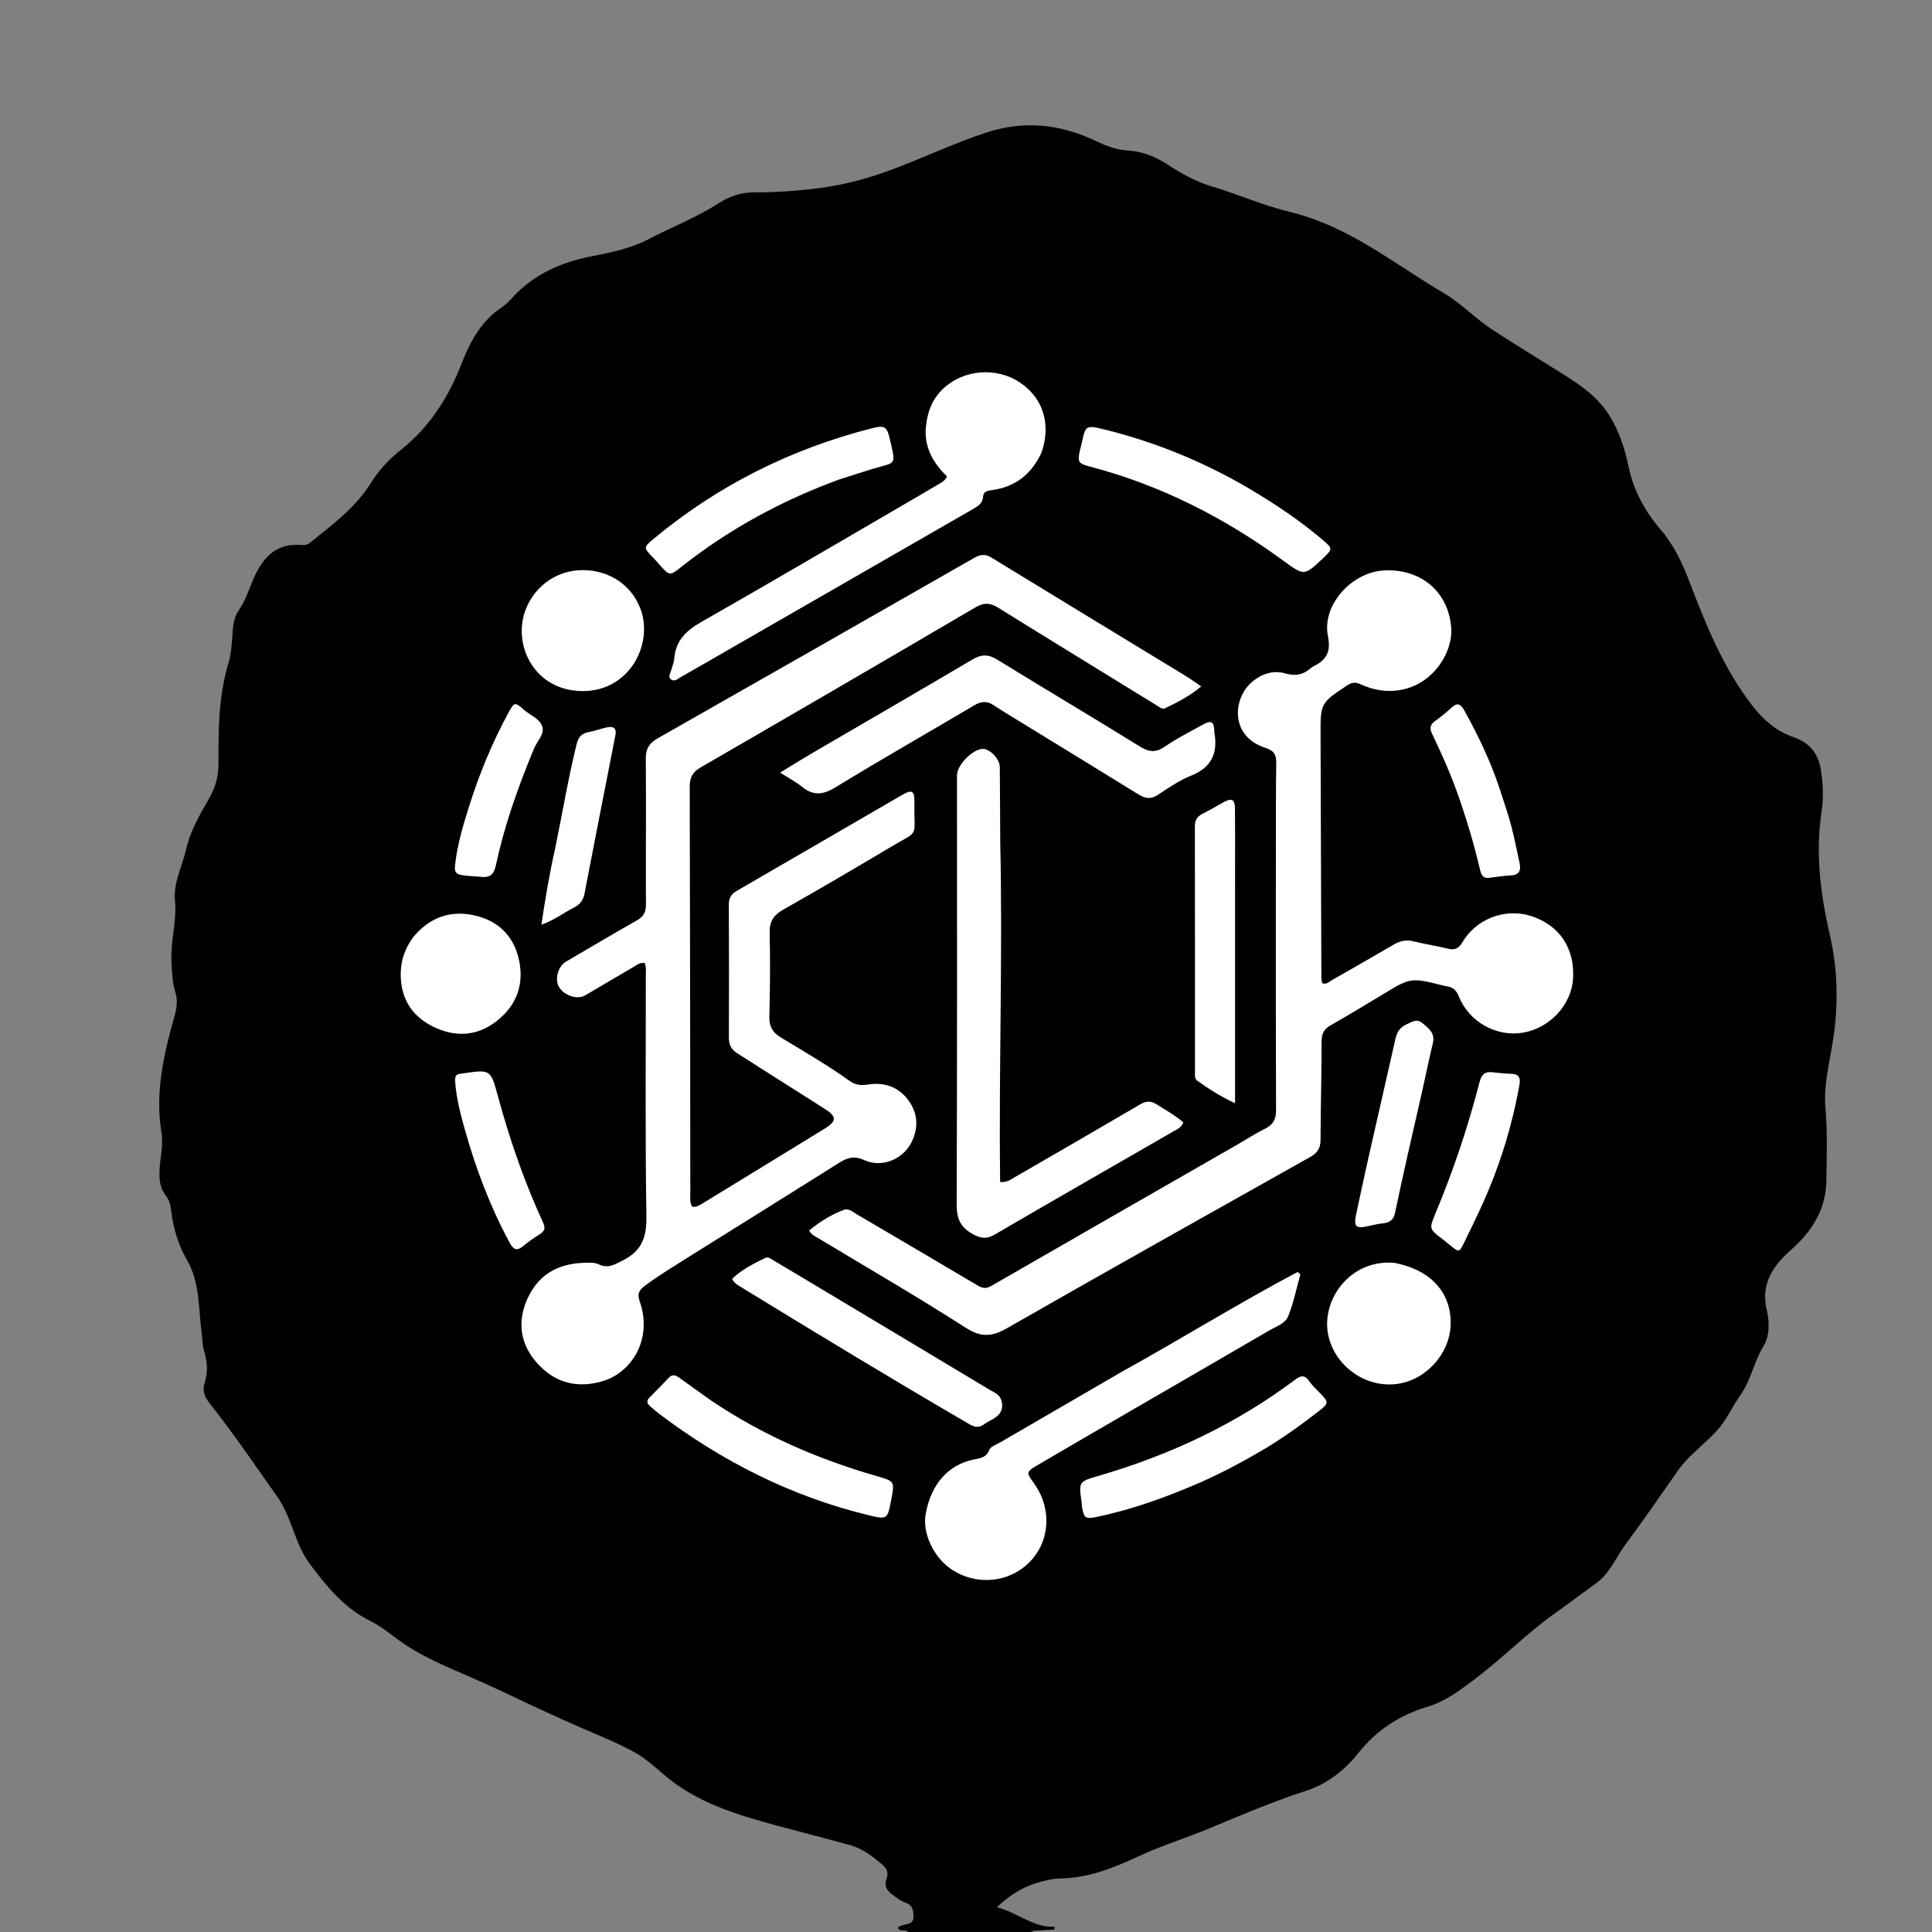 <svg version="1.1" id="Layer_1" xmlns="http://www.w3.org/2000/svg" xmlns:xlink="http://www.w3.org/1999/xlink" x="0px" y="0px"
	 width="100%" viewBox="0 0 1024 1024" enable-background="new 0 0 1024 1024" xml:space="preserve">
	 <rect x="0" y="0" width="1024" height="1024" fill="#808080" stroke="none"/>
	 <circle cx="512" cy="512" r="400" fill="white" />
<path fill="#000000" opacity="1" stroke="none" 
	d="
M552,1025 
	C527.646,1025 503.292,1025 478.728,1024.878 
	C479.419,1024.409 480.32,1024.061 481.325,1023.672 
	C479.559,1022.593 477.183,1023.932 475.855,1021.983 
	C476.298,1020.72 477.435,1020.793 478.325,1020.462 
	C480.677,1019.587 484.047,1019.995 484.156,1016.2 
	C484.255,1012.768 483.852,1009.705 479.708,1008.366 
	C477.404,1007.622 475.404,1005.868 473.345,1004.456 
	C470.173,1002.282 468.412,999.518 469.952,995.508 
	C471.076,992.58 469.923,990.204 467.759,988.373 
	C462.658,984.056 457.341,979.882 450.821,978.038 
	C438.16,974.458 425.382,971.29 412.678,967.856 
	C390.905,961.972 369.349,955.656 351.706,940.466 
	C346.813,936.253 342.009,931.878 336.243,928.708 
	C326.604,923.41 316.402,919.419 306.356,915.028 
	C291.561,908.562 276.969,901.626 262.365,894.732 
	C247.023,887.49 230.908,881.839 216.441,872.797 
	C209.532,868.479 203.565,862.769 196.182,859.109 
	C182.451,852.301 173.124,840.877 164.181,828.892 
	C156.152,818.131 154.852,804.536 146.948,793.282 
	C135.23,776.598 123.736,759.761 111.091,743.755 
	C108.451,740.414 107.13,737.084 108.403,733.191 
	C110.306,727.372 109.94,721.806 108.171,716.039 
	C107.258,713.061 107.313,709.79 106.895,706.656 
	C105.143,693.507 106.019,679.681 99.087,667.764 
	C94.25,659.447 91.818,650.703 90.68,641.362 
	C90.358,638.717 89.735,636.046 88.027,633.899 
	C84.789,629.829 84.339,625.182 84.555,620.209 
	C84.844,613.562 86.683,606.936 85.591,600.293 
	C82.112,579.123 86.768,558.9 92.443,538.794 
	C93.652,534.511 94.324,530.347 92.98,526.035 
	C91.274,520.56 91.134,514.933 90.868,509.251 
	C90.367,498.561 93.819,488.165 92.746,477.448 
	C91.784,467.842 96.547,459.421 98.571,450.432 
	C100.796,440.549 105.685,432.124 110.542,423.71 
	C113.592,418.427 115.411,413.207 115.698,407.312 
	C115.885,403.488 115.811,399.649 115.814,395.817 
	C115.824,380.774 116.767,365.852 121.122,351.319 
	C122.37,347.158 122.749,342.835 123.047,338.493 
	C123.4,333.349 123.481,327.941 126.502,323.563 
	C129.686,318.949 131.469,313.854 133.529,308.751 
	C138.285,296.973 145.133,287.546 159.94,288.896 
	C161.435,289.032 163.002,288.719 164.21,287.741 
	C175.974,278.217 188.342,269.214 196.493,256.111 
	C200.808,249.175 206.202,243.41 212.48,238.426 
	C227.927,226.162 237.945,210.241 244.936,192.032 
	C248.585,182.528 253.389,173.555 261.127,166.558 
	C264.084,163.885 267.712,162.085 270.404,159.015 
	C282.132,145.646 297.213,138.887 314.518,135.642 
	C324.6,133.752 335.055,131.344 344.028,126.654 
	C356.258,120.26 369.215,115.254 380.882,107.734 
	C386.396,104.18 392.625,101.982 399.285,101.977 
	C411.274,101.968 423.104,101.182 435.061,99.592 
	C447.794,97.899 459.821,94.61 471.706,90.251 
	C489.056,83.886 505.7,75.771 523.353,70.083 
	C543.419,63.616 562.484,65.963 581.046,74.842 
	C586.409,77.407 591.834,79.407 597.688,79.772 
	C605.435,80.254 612.33,82.955 618.685,87.093 
	C625.982,91.846 633.489,96.179 641.852,98.664 
	C655.907,102.841 669.349,108.87 683.644,112.312 
	C695.057,115.06 705.811,119.598 716.133,125.081 
	C733.064,134.074 748.494,145.536 765.007,155.198 
	C774.467,160.734 781.879,168.793 790.923,174.688 
	C802.221,182.052 813.716,189.134 825.173,196.258 
	C835.551,202.711 846.129,209.225 852.945,220.147 
	C858.168,228.516 861.181,237.737 863.123,247.102 
	C865.793,259.98 871.86,271.038 880.096,280.619 
	C887.166,288.843 891.476,298.032 895.259,307.881 
	C904.167,331.071 913.374,354.146 928.798,374.056 
	C934.526,381.449 941.518,387.598 950.266,390.57 
	C958.943,393.518 963.524,398.961 965.004,407.541 
	C966.316,415.144 966.566,422.886 965.435,430.459 
	C962.122,452.627 964.944,474.234 969.911,495.84 
	C974.013,513.685 974.402,531.796 971.739,549.958 
	C969.928,562.309 966.455,574.625 967.503,587.118 
	C968.595,600.135 968.242,613.085 967.989,626.052 
	C967.696,641.132 960.394,652.676 949.207,662.537 
	C940,670.654 933.12,680.281 936.35,693.951 
	C937.948,700.712 938.069,707.984 934.45,713.958 
	C929.494,722.139 927.937,731.85 922.386,739.555 
	C918.041,745.587 915.248,752.472 910.096,758.159 
	C903.379,765.574 895.008,771.314 889.221,779.605 
	C879.976,792.852 870.769,806.132 861.179,819.127 
	C856.254,825.8 853.121,834.014 846.22,838.974 
	C838.676,844.397 831.262,850.003 823.719,855.39 
	C809.105,865.826 796.569,878.681 782.274,889.484 
	C774.226,895.567 766.419,901.688 756.679,904.58 
	C741.858,908.982 729.426,917.171 719.968,929.132 
	C712.418,938.681 702.875,945.748 691.995,949.255 
	C674.802,954.795 658.32,961.85 641.738,968.775 
	C629.132,974.039 616.04,978.008 603.617,983.803 
	C590.488,989.927 577.067,995.37 562.139,995.601 
	C558.035,995.664 553.857,996.717 549.879,997.884 
	C541.997,1000.195 535.182,1004.428 528.33,1010.883 
	C539.54,1013.702 547.542,1021.837 559.102,1021.196 
	C558.97,1021.714 558.837,1022.232 558.705,1022.75 
	C554.77,1022.959 550.834,1023.167 545.943,1023.426 
	C548.576,1024.11 550.288,1024.555 552,1025 
M365.488,665.909 
	C391.908,649.403 418.359,632.948 444.717,616.344 
	C449.057,613.61 452.694,612.416 458.002,614.862 
	C467.337,619.166 478.602,614.479 483.082,605.487 
	C486.913,597.8 486.548,590.138 481.549,583.266 
	C476.295,576.043 468.648,573.412 459.927,574.842 
	C456.186,575.455 453.203,574.992 450.122,572.779 
	C438.472,564.415 426.031,557.272 413.788,549.841 
	C409.398,547.177 407.662,544.005 407.779,538.885 
	C408.115,524.06 408.294,509.218 407.939,494.398 
	C407.794,488.377 410.037,485.027 415.107,482.149 
	C433.942,471.458 452.659,460.554 471.242,449.431 
	C487.975,439.416 484.29,445.014 484.65,425.04 
	C484.757,419.108 483.34,418.332 478.215,421.3 
	C448.953,438.243 419.738,455.267 390.469,472.196 
	C387.555,473.882 386.276,476.012 386.292,479.443 
	C386.404,502.939 386.416,526.436 386.317,549.932 
	C386.301,553.653 387.502,556.21 390.679,558.211 
	C406.183,567.98 421.572,577.932 437.083,587.689 
	C443.503,591.728 443.639,594.183 437.043,598.238 
	C415.614,611.409 394.151,624.525 372.688,637.641 
	C371.016,638.663 369.371,639.882 366.992,639.616 
	C365.436,637.469 365.882,634.905 365.88,632.478 
	C365.794,560.656 365.785,488.834 365.566,417.012 
	C365.55,412.028 367.125,409.191 371.431,406.7 
	C420.03,378.591 468.568,350.376 516.973,321.934 
	C521.617,319.205 524.938,319.525 529.218,322.185 
	C557.09,339.508 585.077,356.648 613.03,373.84 
	C614.43,374.701 615.902,376.175 617.573,375.369 
	C624.079,372.231 630.539,368.965 636.68,363.815 
	C633.4,361.6 630.875,359.742 628.208,358.117 
	C593.925,337.233 559.596,316.423 525.362,295.459 
	C521.942,293.365 519.34,293.988 516.184,295.792 
	C460.365,327.699 404.523,359.565 348.617,391.318 
	C344.219,393.815 342.247,396.745 342.29,401.997 
	C342.497,427.824 342.249,453.655 342.363,479.483 
	C342.381,483.494 341.065,485.863 337.559,487.843 
	C324.94,494.968 312.485,502.383 299.976,509.702 
	C295.815,512.136 293.907,518.939 296.215,523 
	C298.858,527.653 305.932,530.028 310.167,527.56 
	C318.66,522.612 327.083,517.546 335.582,512.609 
	C337.384,511.563 339.067,509.963 341.704,510.451 
	C342.652,512.622 342.294,514.964 342.295,517.234 
	C342.326,559.727 341.937,602.227 342.612,644.71 
	C342.786,655.618 340.249,662.934 330.253,667.966 
	C325.889,670.162 322.356,672.509 317.447,670.162 
	C314.828,668.91 311.874,669.252 309.056,669.349 
	C295.563,669.817 285.303,675.747 279.64,688.153 
	C273.992,700.527 275.655,712.427 284.75,722.555 
	C294.203,733.081 306.257,736.097 319.765,731.938 
	C334.452,727.415 346.18,710.185 339.034,689.654 
	C337.757,685.988 338.551,683.977 341.521,681.708 
	C348.96,676.024 357.029,671.34 365.488,665.909 
M676.242,453.501 
	C676.24,498.493 676.17,543.485 676.335,588.477 
	C676.353,593.316 674.744,596.141 670.48,598.259 
	C665.271,600.846 660.371,604.053 655.316,606.954 
	C611.975,631.823 568.613,656.655 525.325,681.616 
	C522.518,683.234 520.562,682.745 518.055,681.258 
	C496.851,668.678 475.592,656.19 454.325,643.714 
	C452.197,642.465 449.881,640.298 447.486,641.177 
	C440.665,643.68 434.539,647.522 428.868,652.159 
	C430.033,654.442 431.804,655.114 433.338,656.04 
	C459.588,671.868 486.136,687.23 511.928,703.771 
	C520.15,709.044 525.89,708.466 533.836,703.924 
	C587.202,673.417 640.81,643.334 694.412,613.244 
	C698.221,611.105 699.899,608.611 699.916,604.215 
	C699.982,586.723 700.474,569.232 700.49,551.74 
	C700.493,547.694 701.874,545.358 705.288,543.412 
	C714.55,538.133 723.691,532.639 732.809,527.113 
	C747.681,518.101 747.657,518.063 764.677,522.299 
	C765.484,522.5 766.297,522.696 767.118,522.821 
	C770.187,523.289 771.894,524.928 773.105,527.939 
	C778.645,541.708 793.132,549.763 807.352,547.308 
	C821.348,544.891 832.754,532.688 833.722,519.095 
	C834.886,502.752 826.575,490.264 811.333,485.452 
	C797.755,481.165 782.342,486.986 775.056,499.499 
	C773.094,502.869 770.963,503.696 767.322,502.791 
	C761.354,501.309 755.234,500.434 749.271,498.935 
	C745.411,497.965 742.147,498.633 738.8,500.592 
	C727.876,506.988 716.879,513.261 705.884,519.534 
	C704.391,520.386 703.058,521.959 700.802,521.116 
	C700.648,520.162 700.359,519.198 700.355,518.233 
	C700.196,475.411 700.069,432.59 699.922,389.768 
	C699.863,372.657 699.873,372.7 714.018,363.251 
	C716.355,361.69 718.314,361.419 720.936,362.612 
	C727.874,365.77 735.047,367.095 742.779,365.612 
	C759.821,362.343 770.237,345.693 769.154,332.464 
	C767.576,313.202 752.511,301.107 733.129,302.38 
	C716.165,303.495 700.588,320.882 703.815,336.998 
	C705.51,345.468 703.114,349.756 696.267,353.119 
	C695.675,353.41 695.11,353.799 694.613,354.235 
	C690.682,357.689 686.527,358.453 681.294,356.939 
	C675.053,355.133 669.088,356.97 664.003,361.095 
	C653.244,369.822 651.69,390.305 670.687,396.361 
	C675.189,397.796 676.528,399.966 676.448,404.512 
	C676.167,420.504 676.289,436.504 676.242,453.501 
M530.146,446.471 
	C530.076,433.146 530.037,419.821 529.92,406.496 
	C529.883,402.281 524.591,396.8 520.865,396.928 
	C515.384,397.117 507.23,405.491 507.23,410.977 
	C507.229,486.766 507.349,562.556 507.058,638.344 
	C507.029,645.734 508.933,650.377 515.435,654.007 
	C519.714,656.396 522.815,656.91 527.214,654.345 
	C558.859,635.89 590.661,617.703 622.394,599.396 
	C624.074,598.426 626.055,597.709 627.206,594.932 
	C622.88,591.128 617.7,588.258 612.693,585.138 
	C609.829,583.354 607.346,583.565 604.379,585.307 
	C582.266,598.285 560.064,611.11 537.861,623.933 
	C535.764,625.144 533.759,626.799 530.101,626.491 
	C529.331,566.806 531.512,507.123 530.146,446.471 
M593.892,727.47 
	C572.727,739.756 551.556,752.033 530.404,764.341 
	C528.261,765.588 525.1,766.582 524.37,768.455 
	C522.747,772.624 519.597,772.839 516.18,773.547 
	C502.557,776.368 493.583,786.535 490.658,802.227 
	C488.679,812.841 495.129,826.168 505.274,832.427 
	C516.796,839.536 531.203,839.055 541.912,831.205 
	C556.055,820.839 558.766,801.156 548.099,786.292 
	C543.805,780.308 543.736,780.192 550.148,776.423 
	C566.225,766.973 582.359,757.622 598.487,748.262 
	C623.258,733.887 648.063,719.569 672.804,705.141 
	C676.376,703.058 681.177,701.502 682.682,697.821 
	C685.596,690.694 687.129,683.002 689.193,675.533 
	C689.234,675.383 688.761,675.09 687.801,674.157 
	C656.382,690.794 625.893,709.74 593.892,727.47 
M551.843,240.288 
	C557.356,225.157 552.99,210.844 540.335,202.565 
	C527.741,194.325 510.405,195.926 499.686,206.206 
	C493.803,211.848 491.36,218.961 490.712,226.79 
	C489.837,237.363 494.86,245.595 501.951,252.585 
	C500.62,255.144 498.539,255.982 496.727,257.066 
	C490.295,260.913 483.813,264.677 477.334,268.445 
	C442.202,288.874 407.171,309.48 371.85,329.578 
	C363.773,334.174 358.065,339.48 357.378,349.129 
	C357.24,351.082 356.351,352.975 355.862,354.91 
	C355.433,356.606 353.833,358.563 355.549,360.001 
	C357.461,361.604 359.336,359.708 360.972,358.785 
	C369.679,353.878 378.316,348.848 386.98,343.864 
	C429.864,319.192 472.747,294.52 515.635,269.855 
	C518.273,268.337 520.832,266.855 521.051,263.275 
	C521.223,260.444 523.424,260.078 525.697,259.774 
	C537.681,258.169 546.288,251.863 551.843,240.288 
M542.066,383.388 
	C562.508,395.923 582.978,408.414 603.367,421.035 
	C606.796,423.158 609.767,423.817 613.432,421.453 
	C619.164,417.755 624.85,413.674 631.124,411.195 
	C642.1,406.858 645.617,399.256 643.635,388.251 
	C643.576,387.928 643.631,387.586 643.612,387.253 
	C643.337,382.43 641.985,381.612 637.665,384 
	C630.817,387.785 623.778,391.325 617.349,395.741 
	C612.441,399.112 608.847,398.576 603.982,395.562 
	C578.927,380.041 553.565,365.016 528.469,349.56 
	C523.703,346.624 520.021,346.813 515.275,349.622 
	C486.905,366.413 458.354,382.896 429.887,399.521 
	C424.638,402.586 419.496,405.832 413.485,409.494 
	C417.929,412.338 421.782,414.343 425.089,417.021 
	C431.15,421.931 436.286,421.307 442.951,417.226 
	C467.231,402.357 492.002,388.291 516.497,373.77 
	C520.101,371.634 523.123,371.443 526.612,373.755 
	C531.468,376.973 536.498,379.929 542.066,383.388 
M739.1,669.364 
	C715.122,667.125 699.144,690.123 704.396,709.311 
	C708.628,724.769 724.036,735.456 740.021,733.576 
	C755.391,731.769 768.205,717.953 768.844,702.5 
	C769.546,685.514 758.741,673.123 739.1,669.364 
M654.607,486.5 
	C654.606,477.335 654.606,468.169 654.604,459.004 
	C654.602,448.838 654.688,438.672 654.558,428.508 
	C654.496,423.689 652.851,422.838 648.684,425.108 
	C644.881,427.18 641.173,429.437 637.3,431.365 
	C634.392,432.813 633.3,434.862 633.306,438.109 
	C633.383,481.437 633.358,524.765 633.367,568.092 
	C633.367,569.747 633.046,571.689 634.551,572.763 
	C640.427,576.957 646.467,580.902 654.607,584.735 
	C654.607,551.3 654.607,519.4 654.607,486.5 
M339.828,323.683 
	C335.327,310.602 323.723,302.418 309.332,302.176 
	C295.834,301.948 283.897,310.087 278.858,322.463 
	C271.127,341.454 283.124,366.308 308.952,366.288 
	C333.304,366.269 345.951,342.175 339.828,323.683 
M427.885,678.702 
	C422.019,675.206 416.163,671.693 410.281,668.224 
	C408.865,667.389 407.278,665.941 405.704,666.7 
	C399.373,669.751 393.099,672.968 388.014,677.792 
	C389.17,680.151 390.852,681.002 392.391,681.945 
	C432.716,706.669 473.153,731.203 514.036,754.996 
	C516.644,756.513 518.884,756.804 521.405,755.02 
	C523.031,753.869 524.818,752.942 526.559,751.961 
	C530.704,749.626 532.163,745.913 530.51,741.597 
	C529.456,738.842 526.722,737.932 524.5,736.597 
	C492.528,717.382 460.517,698.235 427.885,678.702 
M219.103,496.598 
	C215.128,501.941 212.747,507.99 212.436,514.574 
	C211.813,527.79 217.404,538.024 229.183,543.954 
	C240.697,549.75 252.441,549.523 263.015,541.358 
	C273.927,532.933 278.037,521.54 274.94,508.177 
	C271.996,495.473 263.383,487.591 250.784,485.025 
	C238.489,482.521 227.779,486.21 219.103,496.598 
M661.165,258.404 
	C637.434,244.601 612.277,234.283 585.622,227.694 
	C575.386,225.163 575.358,225.294 573.216,235.481 
	C573.012,236.456 572.668,237.401 572.454,238.375 
	C570.993,245.013 571.381,245.627 577.93,247.354 
	C615.091,257.152 648.729,274.238 679.661,296.809 
	C691.289,305.294 691.16,305.471 701.455,295.671 
	C706.27,291.088 706.348,290.702 701.431,286.481 
	C689.144,275.933 675.703,267.017 661.165,258.404 
M377.122,742.447 
	C371.433,738.388 365.722,734.359 360.066,730.255 
	C358.102,728.829 356.384,728.18 354.405,730.306 
	C351.117,733.838 347.712,737.265 344.294,740.673 
	C342.578,742.385 342.833,743.838 344.558,745.287 
	C346.215,746.679 347.797,748.168 349.521,749.469 
	C382.73,774.515 419.14,792.987 459.679,802.917 
	C470.355,805.532 470.374,805.456 472.361,794.924 
	C474.207,785.143 474.219,785.102 464.621,782.336 
	C433.719,773.431 404.491,760.849 377.122,742.447 
M636.947,785.386 
	C647.601,780.642 657.895,775.182 667.958,769.315 
	C678.899,762.936 689.2,755.578 699.179,747.797 
	C704.364,743.755 704.251,743.17 699.833,738.583 
	C697.756,736.427 695.522,734.355 693.811,731.928 
	C691.466,728.602 689.456,729.021 686.491,731.243 
	C655.107,754.772 620.202,771.172 582.643,782.117 
	C571.687,785.309 571.677,785.257 573.279,796.199 
	C573.424,797.185 573.401,798.197 573.573,799.177 
	C574.531,804.612 575.468,805.19 580.961,804.06 
	C600.118,800.117 618.383,793.498 636.947,785.386 
M444.778,254.144 
	C450.639,252.281 456.488,250.378 462.363,248.562 
	C474.609,244.775 475.038,247.476 471.824,233.521 
	C470.1,226.033 469.282,225.149 461.727,227.091 
	C419.04,238.063 380.517,257.292 346.562,285.498 
	C340.924,290.182 340.961,290.209 346.238,295.635 
	C347.397,296.826 348.48,298.092 349.587,299.333 
	C354.893,305.283 354.939,305.343 361.069,300.496 
	C386.22,280.612 413.974,265.433 444.778,254.144 
M745.953,612.715 
	C748.504,601.542 751.08,590.375 753.597,579.194 
	C755.567,570.444 757.333,561.645 759.439,552.928 
	C760.733,547.575 757.337,545.125 753.929,542.284 
	C750.822,539.693 748.483,541.642 745.743,542.799 
	C742.155,544.312 740.434,546.908 739.605,550.609 
	C734.925,571.523 730.085,592.402 725.37,613.309 
	C723.069,623.515 720.9,633.752 718.714,643.984 
	C717.426,650.011 718.771,651.3 724.657,649.971 
	C727.573,649.312 730.511,648.67 733.474,648.323 
	C736.944,647.916 738.712,646.18 739.416,642.753 
	C741.421,632.991 743.631,623.27 745.953,612.715 
M765.193,657.256 
	C766.358,658.199 767.522,659.144 768.688,660.086 
	C773.35,663.852 773.433,663.893 776.05,658.552 
	C779.493,651.525 782.924,644.487 786.125,637.349 
	C795.082,617.375 801.458,596.596 805.329,575.04 
	C806.001,571.3 805.088,569.257 800.977,569.126 
	C797.656,569.02 794.332,568.718 791.032,568.318 
	C786.925,567.821 785.189,569.623 784.169,573.589 
	C778.069,597.311 770.284,620.488 760.84,643.095 
	C757.386,651.365 757.339,651.345 765.193,657.256 
M241.246,573.251 
	C241.832,581.936 244.03,590.304 246.365,598.629 
	C252.182,619.371 259.738,639.43 270,658.427 
	C271.795,661.748 273.513,663.582 277.171,660.537 
	C279.981,658.199 283.021,656.106 286.114,654.151 
	C288.702,652.516 289.173,650.88 287.842,647.985 
	C277.871,626.305 270.099,603.827 263.848,580.808 
	C260.046,566.806 260.015,566.814 245.437,568.908 
	C244.777,569.002 244.12,569.11 243.463,569.222 
	C241.596,569.54 241.053,570.779 241.246,573.251 
M294.292,449.49 
	C291.326,462.626 289.064,475.871 286.954,490.134 
	C294.021,487.565 298.895,483.719 304.328,480.96 
	C307.383,479.408 309.111,477.167 309.771,473.744 
	C315.178,445.713 320.676,417.7 326.173,389.687 
	C326.952,385.717 324.863,384.846 321.636,385.527 
	C318.389,386.213 315.251,387.452 311.991,388.04 
	C308.189,388.726 306.511,390.777 305.595,394.512 
	C301.2,412.427 298.145,430.611 294.292,449.49 
M798.872,430.433 
	C797.536,426.323 796.215,422.208 794.863,418.104 
	C790.11,403.672 783.58,390.042 776.244,376.771 
	C774.554,373.712 772.835,371.842 769.432,374.994 
	C766.631,377.589 763.63,379.997 760.535,382.236 
	C757.86,384.172 757.684,386.083 759.083,389.011 
	C764.605,400.564 769.757,412.278 773.887,424.43 
	C777.9,436.24 781.464,448.165 784.285,460.317 
	C784.884,462.899 785.473,465.731 789.26,465.265 
	C793.051,464.799 796.84,464.175 800.647,464.017 
	C805.337,463.823 806.241,461.277 805.391,457.355 
	C803.493,448.59 801.868,439.759 798.872,430.433 
M282.186,398.818 
	C282.326,398.516 282.506,398.226 282.598,397.911 
	C283.896,393.468 288.711,389.633 287.465,385.217 
	C286.258,380.937 280.843,379.033 277.39,375.955 
	C272.976,372.021 272.557,372.144 269.612,377.536 
	C260.816,393.642 253.901,410.551 248.413,428.035 
	C245.231,438.172 242.233,448.368 241.144,459.025 
	C240.843,461.978 241.713,463.297 244.629,463.803 
	C248.09,464.405 251.578,464.407 255.037,464.766 
	C259.804,465.262 261.811,463.382 262.802,458.731 
	C267.141,438.358 273.991,418.762 282.186,398.818 
z"/>
</svg>